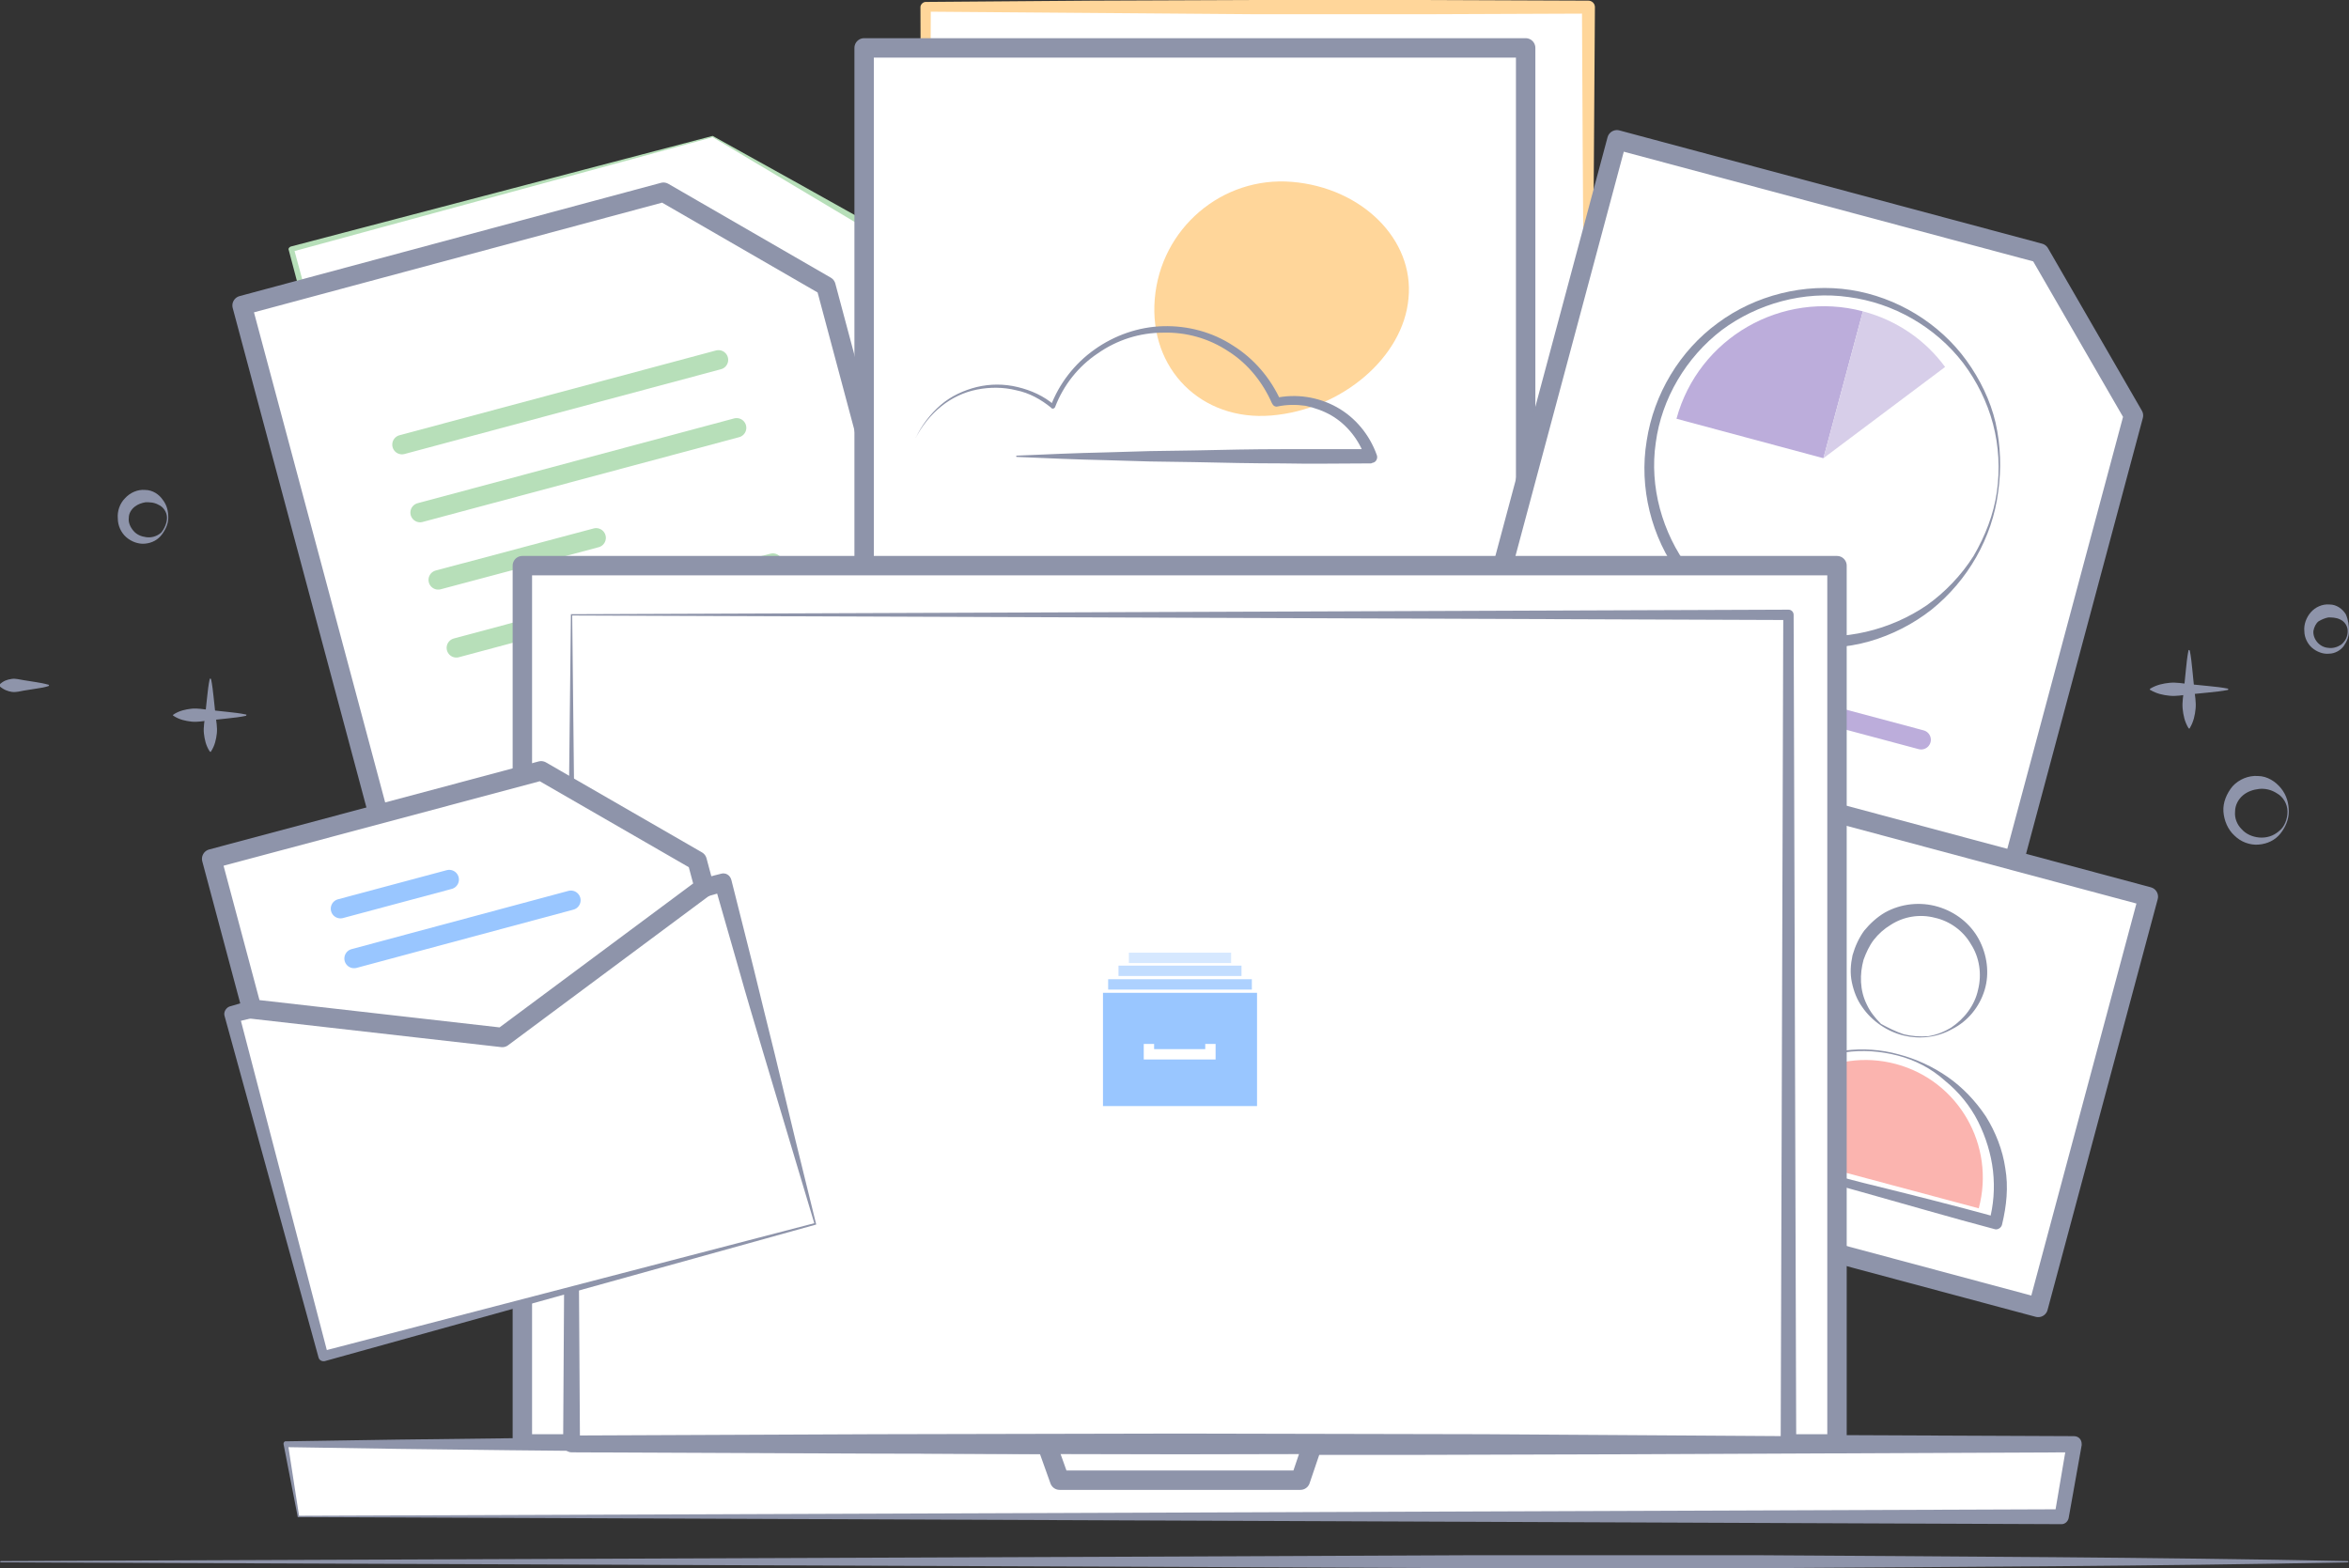 <?xml version="1.0" encoding="utf-8"?>
<!-- Generator: Adobe Illustrator 21.0.0, SVG Export Plug-In . SVG Version: 6.00 Build 0)  -->
<svg version="1.1" id="Layer_1" xmlns="http://www.w3.org/2000/svg" xmlns:xlink="http://www.w3.org/1999/xlink" x="0px" y="0px"
	 viewBox="0 0 362.9 242.3" style="enable-background:new 0 0 362.9 242.3;" xml:space="preserve">
<rect x="0" y="0" width="362.9" height="242.3" fill="#333333" stroke="none"/>
<style type="text/css">
	.st0{fill:#8E94AA;}
	.st1{fill:#FFFFFF;}
	.st2{fill:#B7DFB9;}
	.st3{fill:#FFFFFF;stroke:#8E94AA;stroke-width:3;stroke-linecap:round;stroke-linejoin:round;stroke-miterlimit:10;}
	.st4{fill:#FFFFFF;stroke:#B7DFB9;stroke-width:3;stroke-linecap:round;stroke-linejoin:round;stroke-miterlimit:10;}
	.st5{fill:#FFD69A;}
	.st6{fill:#FFFFFF;stroke:#BCADDB;stroke-width:3;stroke-linecap:round;stroke-linejoin:round;stroke-miterlimit:10;}
	.st7{fill:#BCADDB;}
	.st8{fill:#D7CEE9;}
	.st9{fill:#FBB4AF;}
	.st10{opacity:0.4;}
	.st11{fill:#99C6FF;}
	.st12{opacity:0.8;}
	.st13{opacity:0.6;}
	.st14{fill:#FFFFFF;stroke:#99C6FF;stroke-width:3;stroke-linecap:round;stroke-linejoin:round;stroke-miterlimit:10;}
</style>
<g>
	<g>
		<g>
			<g id="XMLID_384_">
				<path class="st0" d="M338.3,100.5c0.2,1,0.3,2,0.4,3c0.1,1,0.2,2,0.3,3c0.1,1,0.3,2,0.2,3c-0.1,1-0.3,2-0.9,3
					c0,0.1-0.1,0.1-0.2,0c0,0,0,0,0,0c-0.6-1-0.8-2-0.9-3c-0.1-1,0.1-2,0.2-3c0.1-1,0.2-2,0.3-3c0.1-1,0.2-2,0.4-3
					C338.1,100.4,338.1,100.4,338.3,100.5C338.2,100.4,338.3,100.5,338.3,100.5z"/>
			</g>
			<g id="XMLID_383_">
				<path class="st0" d="M344.2,106.6c-1,0.2-2,0.3-3,0.4c-1,0.1-2,0.2-3,0.3c-1,0.1-2,0.3-3,0.2c-1-0.1-2-0.3-3-0.9
					c-0.1,0-0.1-0.1,0-0.2c0,0,0,0,0,0c1-0.6,2-0.8,3-0.9c1-0.1,2,0.1,3,0.2c1,0.1,2,0.2,3,0.3c1,0.1,2,0.2,3,0.4
					C344.2,106.4,344.3,106.5,344.2,106.6C344.2,106.6,344.2,106.6,344.2,106.6z"/>
			</g>
		</g>
		<g>
			<g id="XMLID_377_">
				<path class="st0" d="M32.6,104.9c0.2,0.9,0.3,1.9,0.4,2.8c0.1,0.9,0.2,1.9,0.3,2.8c0.1,0.9,0.3,1.9,0.2,2.8
					c-0.1,0.9-0.3,1.9-0.9,2.8c0,0.1-0.1,0.1-0.2,0c0,0,0,0,0,0c-0.6-0.9-0.8-1.9-0.9-2.8c-0.1-0.9,0.1-1.9,0.2-2.8
					c0.1-0.9,0.2-1.9,0.3-2.8c0.1-0.9,0.2-1.9,0.4-2.8C32.4,104.9,32.4,104.8,32.6,104.9C32.5,104.8,32.6,104.9,32.6,104.9z"/>
			</g>
			<g id="XMLID_379_">
				<path class="st0" d="M38,110.6c-0.9,0.2-1.9,0.3-2.8,0.4c-0.9,0.1-1.9,0.2-2.8,0.3c-0.9,0.1-1.9,0.3-2.8,0.2
					c-0.9-0.1-1.9-0.3-2.8-0.9c-0.1,0-0.1-0.1,0-0.2c0,0,0,0,0,0c0.9-0.6,1.9-0.8,2.8-0.9c0.9-0.1,1.9,0.1,2.8,0.2
					c0.9,0.1,1.9,0.2,2.8,0.3c0.9,0.1,1.9,0.2,2.8,0.4C38.1,110.4,38.1,110.5,38,110.6C38.1,110.6,38.1,110.6,38,110.6z"/>
			</g>
		</g>
		<g id="XMLID_432_">
			<path class="st0" d="M7.5,106c-0.6,0.2-1.2,0.3-1.9,0.4c-0.6,0.1-1.2,0.2-1.9,0.3c-0.6,0.1-1.2,0.3-1.9,0.2
				c-0.6-0.1-1.2-0.3-1.9-0.9c-0.1,0-0.1-0.1,0-0.2c0,0,0,0,0,0c0.6-0.6,1.2-0.8,1.9-0.9c0.6-0.1,1.2,0.1,1.9,0.2
				c0.6,0.1,1.2,0.2,1.9,0.3c0.6,0.1,1.2,0.2,1.9,0.4C7.6,105.8,7.6,105.9,7.5,106C7.6,106,7.6,106,7.5,106z"/>
		</g>
		<g id="XMLID_434_">
			<path class="st0" d="M26,80c0,0.9-0.4,1.8-1,2.6c-0.6,0.8-1.5,1.3-2.6,1.4c-1,0.1-2.1-0.3-2.9-1c-0.8-0.7-1.3-1.8-1.3-2.9
				c-0.1-1.1,0.3-2.3,1.1-3.1c0.8-0.9,2-1.4,3.1-1.3c1.2,0,2.2,0.7,2.8,1.6C25.8,78.1,26,79,26,80z M25.8,80c0-0.9-0.6-1.7-1.3-2
				c-0.7-0.4-1.4-0.4-2-0.4c-0.6,0.1-1.2,0.3-1.7,0.7c-0.5,0.4-0.9,1-0.9,1.7c-0.1,0.7,0.2,1.4,0.7,2c0.5,0.6,1.2,0.9,2,1
				c0.8,0.1,1.6-0.1,2.3-0.7C25.4,81.7,25.8,80.8,25.8,80z"/>
		</g>
		<g id="XMLID_436_">
			<path class="st0" d="M362.9,97.5c0,0.8-0.3,1.6-0.8,2.3c-0.5,0.7-1.4,1.2-2.3,1.2c-0.9,0.1-1.9-0.3-2.6-0.9
				c-0.7-0.6-1.2-1.6-1.2-2.6c-0.1-1,0.3-2.1,1-2.9c0.7-0.8,1.8-1.3,2.9-1.2c1.1,0,2,0.7,2.5,1.5C362.8,95.8,362.9,96.7,362.9,97.5z
				 M362.7,97.5c0-0.8-0.5-1.5-1.2-1.8c-0.6-0.3-1.3-0.3-1.8-0.3c-0.5,0.1-1,0.3-1.5,0.6c-0.4,0.3-0.7,0.9-0.8,1.5
				c-0.1,1.2,0.9,2.5,2.3,2.6c0.7,0.1,1.4-0.1,2-0.5C362.4,99,362.7,98.3,362.7,97.5z"/>
		</g>
		<g id="XMLID_438_">
			<path class="st0" d="M353.6,125.4c0,1.2-0.5,2.4-1.3,3.4c-0.8,1-2,1.6-3.4,1.7c-1.3,0.1-2.7-0.4-3.7-1.4c-1-0.9-1.6-2.3-1.7-3.7
				c-0.1-1.4,0.5-2.8,1.4-3.9c1-1.1,2.5-1.7,3.9-1.6c1.5,0,2.8,0.9,3.6,1.9C353.3,122.9,353.6,124.2,353.6,125.4z M353.4,125.4
				c0-1.2-0.7-2.3-1.6-2.8c-0.9-0.6-1.9-0.8-2.8-0.7c-0.9,0.1-1.8,0.4-2.5,1c-0.7,0.6-1.2,1.5-1.2,2.5c-0.1,1,0.3,2,1,2.7
				c0.7,0.8,1.7,1.2,2.7,1.3c1.1,0.1,2.2-0.2,3.1-1C352.9,127.8,353.4,126.6,353.4,125.4z"/>
		</g>
		<g>
			<g>
				<g>
					<g>
						<polygon class="st1" points="110.1,21.1 45,38.5 71.5,137.6 156.4,114.8 135.2,35.6 						"/>
						<path class="st2" d="M110.1,21.2l-65,17.7l0.3-0.5l26.9,99l-0.9-0.5l42.4-11.5l21.2-5.8l21.2-5.7l-0.7,1.2l-5.3-19.8L145,75.4
							c-3.5-13.2-6.9-26.5-10.3-39.7l0.2,0.3l-12.4-7.4L110.1,21.2z M110.1,21l12.6,7l12.7,7.1c0.1,0.1,0.2,0.2,0.2,0.3l0,0
							c3.7,13.2,7.4,26.3,11,39.5l5.4,19.8l5.3,19.8c0.1,0.5-0.2,1.1-0.7,1.2l0,0l-21.2,5.7l-21.2,5.6l-42.5,11.2l0,0
							c-0.4,0.1-0.8-0.1-0.9-0.5L44.6,38.6c-0.1-0.2,0.1-0.4,0.3-0.5l0,0L110.1,21z"/>
					</g>
				</g>
				<g>
					<polygon class="st3" points="102.5,29.7 37.4,47.2 63.9,146.2 148.8,123.5 127.6,44.2 					"/>
				</g>
				<g>
					<line class="st4" x1="62.1" y1="68.7" x2="111" y2="55.6"/>
					<line class="st4" x1="64.9" y1="79.2" x2="113.8" y2="66.1"/>
					<line class="st4" x1="67.7" y1="89.6" x2="92.1" y2="83.1"/>
					<line class="st4" x1="70.5" y1="100.1" x2="119.4" y2="87"/>
				</g>
			</g>
			<g>
				<g>
					<rect x="143.1" y="1.1" class="st1" width="102.2" height="88.1"/>
					<g>
						<path class="st5" d="M245.3,89.2l-102.3,0.5c-0.3,0-0.5-0.2-0.5-0.5v0l-0.3-88.1c0-0.4,0.4-0.8,0.8-0.8l0,0l25.6-0.2L194.2,0
							l25.6,0l25.6,0.1l0,0c0.5,0,1,0.4,1,1v0c-0.1,14.8-0.2,29.6-0.3,44.3L245.3,89.2z M245.2,89.1l-0.5-44.2
							c-0.2-14.7-0.2-29.2-0.3-43.8l1,1l-25.6,0.1l-25.6,0L168.6,2l-25.6-0.2l0.8-0.8l-0.3,88.1l-0.5-0.5L245.2,89.1z"/>
					</g>
				</g>
				<rect x="133.5" y="7.4" class="st3" width="102.2" height="88.1"/>
				<g>
					<g>
						<path class="st5" d="M217.6,46.1c-0.8,9.1-10.3,17.2-21.2,18.1c-10.8,0.9-18.9-7.2-18-18c0.9-10.9,10.4-19,21.2-18.1
							C210.4,29,218.5,37,217.6,46.1z"/>
					</g>
					<g>
						<path class="st0" d="M141.5,67.6c0.9-1.9,2.2-3.6,3.8-5c1.6-1.4,3.6-2.3,5.6-2.8c2.1-0.5,4.2-0.5,6.3,0
							c2.1,0.5,4.1,1.4,5.7,2.8l-0.6,0.2c1.3-3.5,3.7-6.6,6.8-8.8c3.1-2.2,6.8-3.5,10.6-3.6c3.8-0.1,7.6,0.9,10.8,3
							c3.2,2,5.8,5,7.4,8.6l-0.9-0.5c3.2-0.7,6.6-0.2,9.5,1.4c2.9,1.6,5.1,4.3,6.2,7.4c0.2,0.5-0.1,1.1-0.6,1.2
							c-0.1,0-0.2,0.1-0.3,0.1l0,0c-4.6,0-9.1,0.1-13.7,0c-4.6,0-9.1-0.1-13.7-0.2l-6.8-0.1l-6.8-0.2c-4.6-0.1-9.1-0.3-13.7-0.5
							c-0.1,0-0.1,0-0.1-0.1c0-0.1,0-0.1,0.1-0.1c4.6-0.2,9.1-0.4,13.7-0.5l6.8-0.2l6.8-0.1c4.6-0.1,9.1-0.2,13.7-0.2
							c4.6,0,9.1,0,13.7,0l-0.9,1.3c-0.9-2.7-2.8-5.1-5.2-6.5c-1.2-0.7-2.6-1.2-4-1.5c-1.4-0.2-2.9-0.2-4.3,0.1l0,0
							c-0.4,0.1-0.7-0.1-0.9-0.5c-1.4-3.2-3.7-6.1-6.7-8c-3-2-6.5-3-10.1-2.9c-3.6,0-7.1,1.1-10.1,3.2c-3,2-5.3,4.9-6.6,8.3l0,0
							c-0.1,0.2-0.3,0.3-0.5,0.2c0,0-0.1,0-0.1-0.1c-1.6-1.3-3.4-2.3-5.4-2.7c-2-0.5-4.1-0.5-6.1-0.1c-2,0.4-3.9,1.3-5.5,2.6
							c-1.6,1.3-2.9,2.9-3.9,4.8c0,0-0.1,0.1-0.1,0C141.5,67.7,141.4,67.6,141.5,67.6z"/>
					</g>
				</g>
			</g>
			<g>
				<g>
					<polygon class="st3" points="315.1,39.1 249.8,21.6 223.2,120.9 308.3,143.7 329.6,64.2 					"/>
				</g>
				<line class="st6" x1="245" y1="111.7" x2="269.5" y2="118.2"/>
				<line class="st6" x1="247.8" y1="101.2" x2="296.8" y2="114.3"/>
				<g>
					<path class="st7" d="M287.8,48.1l-6.1,22.7L259,64.7C262.4,52.2,275.3,44.8,287.8,48.1z"/>
				</g>
				<g>
					<path class="st8" d="M287.8,48.1c5.3,1.4,9.7,4.5,12.7,8.6l-18.8,14.1L287.8,48.1z"/>
				</g>
				<g>
					<g>
						<path class="st0" d="M308.5,76c0.5-3.5,0.3-7.1-0.6-10.5c-0.9-3.4-2.5-6.6-4.6-9.4c-4.3-5.6-10.8-9.3-17.7-10.2
							c-6.9-1-14.1,1-19.6,5.1c-5.5,4.2-9.3,10.6-10.2,17.4c-1,6.8,1,13.9,5.1,19.4c4.1,5.5,10.4,9.2,17.2,10.2
							c6.7,1.1,13.9-0.6,19.6-4.5c2.8-2,5.3-4.6,7.2-7.6C306.7,82.8,308,79.5,308.5,76z M308.7,76c-0.9,7.1-4.7,13.7-10.3,18.2
							c-2.8,2.2-6.1,3.9-9.6,4.9c-3.5,1-7.2,1.2-10.9,0.8c-3.6-0.5-7.2-1.7-10.3-3.6c-3.2-1.9-5.9-4.4-8.1-7.4
							c-4.4-5.9-6.3-13.6-5.1-20.8c1.1-7.2,5.1-13.9,11-18.2c5.8-4.3,13.4-6.2,20.5-5.1c7.1,1.1,13.7,5.1,17.9,10.9
							c2.1,2.9,3.7,6.2,4.5,9.6C309.1,68.9,309.2,72.5,308.7,76z"/>
					</g>
				</g>
			</g>
			<g>
				
					<rect x="248.5" y="127.5" transform="matrix(0.966 0.259 -0.259 0.966 51.26 -68.717)" class="st3" width="76.2" height="65.7"/>
				<g>
					<path class="st0" d="M294.1,159.8c1.2,0.3,2.5,0.4,3.8,0.3c1.3-0.2,2.5-0.7,3.5-1.3c2.1-1.4,3.7-3.5,4.2-5.9
						c0.6-2.4,0.2-5-1.1-7c-1.2-2.1-3.3-3.6-5.6-4.1c-2.3-0.6-4.8-0.2-6.8,1.1c-1,0.6-1.9,1.4-2.6,2.3c-0.7,0.9-1.2,2-1.6,3.1
						c-0.6,2.2-0.6,4.7,0.5,6.9c0.5,1.1,1.3,2.1,2.2,3C291.7,158.8,292.9,159.4,294.1,159.8z M294.1,160c-2.5-0.6-4.9-2.2-6.4-4.4
						c-0.8-1.1-1.3-2.4-1.6-3.8c-0.3-1.4-0.2-2.8,0.1-4.2c0.4-1.4,1-2.7,1.8-3.8c0.9-1.1,2-2.1,3.2-2.8c2.5-1.4,5.5-1.7,8.2-0.9
						c2.7,0.8,5,2.6,6.3,5c1.3,2.4,1.7,5.3,0.9,7.9c-0.8,2.6-2.6,4.8-5,6C299.3,160.3,296.6,160.6,294.1,160z"/>
				</g>
				<g>
					<path class="st0" d="M293.2,163.1c-2.7-0.7-5.5-0.9-8.2-0.5c-2.7,0.4-5.4,1.4-7.7,2.8c-4.7,2.9-8.1,7.5-9.5,12.8l-0.4-0.7
						l20.6,5.3c6.9,1.7,13.7,3.4,20.6,5.3l-1.3,0.7c0.7-2.6,0.9-5.2,0.6-7.9c-0.3-2.6-1.1-5.2-2.3-7.6c-1.2-2.4-3-4.6-5.1-6.3
						C298.4,165.1,295.9,163.8,293.2,163.1z M293.3,162.9c2.7,0.7,5.3,1.9,7.6,3.5c2.3,1.6,4.3,3.7,5.9,6.1c1.5,2.4,2.6,5.2,3,8
						c0.5,2.9,0.2,5.8-0.5,8.7c-0.1,0.5-0.7,0.9-1.2,0.7l0,0l0,0c-6.8-1.8-13.6-3.8-20.4-5.7l-20.4-5.7l0,0
						c-0.3-0.1-0.5-0.4-0.4-0.7l0,0c0.8-2.7,2.1-5.3,3.8-7.6c1.8-2.2,4-4.1,6.4-5.4C282,162.2,287.9,161.4,293.3,162.9z"/>
				</g>
				<path class="st9" d="M292.9,164.4c-9.7-2.6-19.7,3.2-22.3,12.9l35.1,9.4C308.3,177,302.6,167,292.9,164.4z"/>
			</g>
			<g>
				<rect x="80.7" y="87.4" class="st3" width="203.1" height="135.7"/>
				<g>
					<polygon class="st1" points="46.1,234.3 318.5,234.3 320.4,223.1 44.1,223.1 					"/>
					<path class="st0" d="M46.2,234.2l272.3-1l-1.1,1l1.9-11.2l1.2,1.4l-69.1,0.3l-34.5,0.1l-34.5,0l-69.1-0.4
						c-23-0.2-46.1-0.4-69.1-0.8l0.3-0.4L46.2,234.2z M46,234.4l-2.2-11.3c0-0.2,0.1-0.3,0.2-0.4l0.1,0l0,0
						c23-0.4,46.1-0.6,69.1-0.8l69.1-0.4l34.5,0l34.5,0.1l69.1,0.3l0,0c0.7,0,1.2,0.5,1.2,1.2c0,0.1,0,0.1,0,0.2l-2,11.2l0,0
						c-0.1,0.6-0.6,1-1.1,1L46,234.4z"/>
				</g>
				<polygon class="st3" points="163.7,228.7 200.9,228.7 202.8,223.1 161.7,223.1 				"/>
				<g>
					<rect x="88.3" y="95" class="st1" width="188" height="128.1"/>
					<path class="st0" d="M88.2,94.9l188.1-0.7c0.5,0,0.8,0.4,0.8,0.8v0v0l0.4,128.1c0,0.7-0.5,1.2-1.2,1.2l0,0l-47,0.3l-47,0.1
						l-47-0.1l-47-0.2l0,0c-0.7,0-1.3-0.6-1.3-1.3v0l0.2-32.3l0.3-32.2L88.2,94.9z M88.4,95.1l0.7,64.3l0.3,31.9l0.2,31.8l-1.3-1.3
						l47-0.2l47-0.1l47,0.1l47,0.3l-1.2,1.2L275.5,95l0.8,0.8L88.4,95.1z"/>
				</g>
				<g>
					<g class="st10">
						<rect x="174.4" y="147.2" class="st11" width="15.8" height="1.6"/>
					</g>
					<g class="st12">
						<rect x="171.2" y="151.3" class="st11" width="22.2" height="1.6"/>
					</g>
					<g class="st13">
						<rect x="172.8" y="149.2" class="st11" width="19" height="1.6"/>
					</g>
					<path class="st11" d="M170.4,153.4v17.5h23.8v-17.5H170.4z M186.2,162.1v-0.8h1.6v2.4h-11.1v-2.4h1.6v0.8H186.2z"/>
				</g>
			</g>
			<g>
				<g>
					
						<rect x="41.6" y="145.6" transform="matrix(0.966 -0.259 0.259 0.966 -41.989 26.835)" class="st1" width="78.6" height="54.7"/>
					<g>
						<path class="st0" d="M126.1,189.2l-75.9,21.1c-0.4,0.1-0.9-0.1-1-0.6l0,0l0,0L34.7,157c-0.2-0.6,0.2-1.3,0.8-1.5l0,0
							c12.6-3.7,25.2-7.1,37.9-10.6l19-5c6.3-1.7,12.7-3.3,19-4.9l0,0c0.7-0.2,1.4,0.2,1.6,1l0,0l3.4,13.5c1.1,4.5,2.2,9,3.3,13.4
							l3.2,13.3L126.1,189.2z M125.8,189l-7.9-26.4c-1.3-4.4-2.6-8.7-3.8-13l-3.7-12.9l1.7,1c-6.3,1.8-12.6,3.6-18.9,5.3l-19,5.2
							c-12.7,3.3-25.3,6.7-38.1,9.8l0.8-1.5l13.8,52.9l-1-0.6L125.8,189z"/>
					</g>
				</g>
				<polygon class="st3" points="83.6,119.1 32.7,132.7 38.9,155.9 77.6,160.3 108.8,137.1 107.7,133 				"/>
				<line class="st14" x1="52.6" y1="140.4" x2="69.4" y2="135.9"/>
				<line class="st14" x1="54.7" y1="148.1" x2="88.2" y2="139.1"/>
			</g>
		</g>
	</g>
	<g>
		<path class="st0" d="M0.1,241.2l181.3-0.7l45.3-0.2l45.3,0c30.2,0.2,60.4,0.3,90.7,0.9c0.1,0,0.1,0,0.1,0.1c0,0.1,0,0.1-0.1,0.1
			c-30.2,0.6-60.4,0.7-90.7,0.9l-45.3,0l-45.3-0.2L0.1,241.4C0,241.4,0,241.3,0.1,241.2C0,241.2,0,241.2,0.1,241.2z"/>
	</g>
</g>
</svg>
